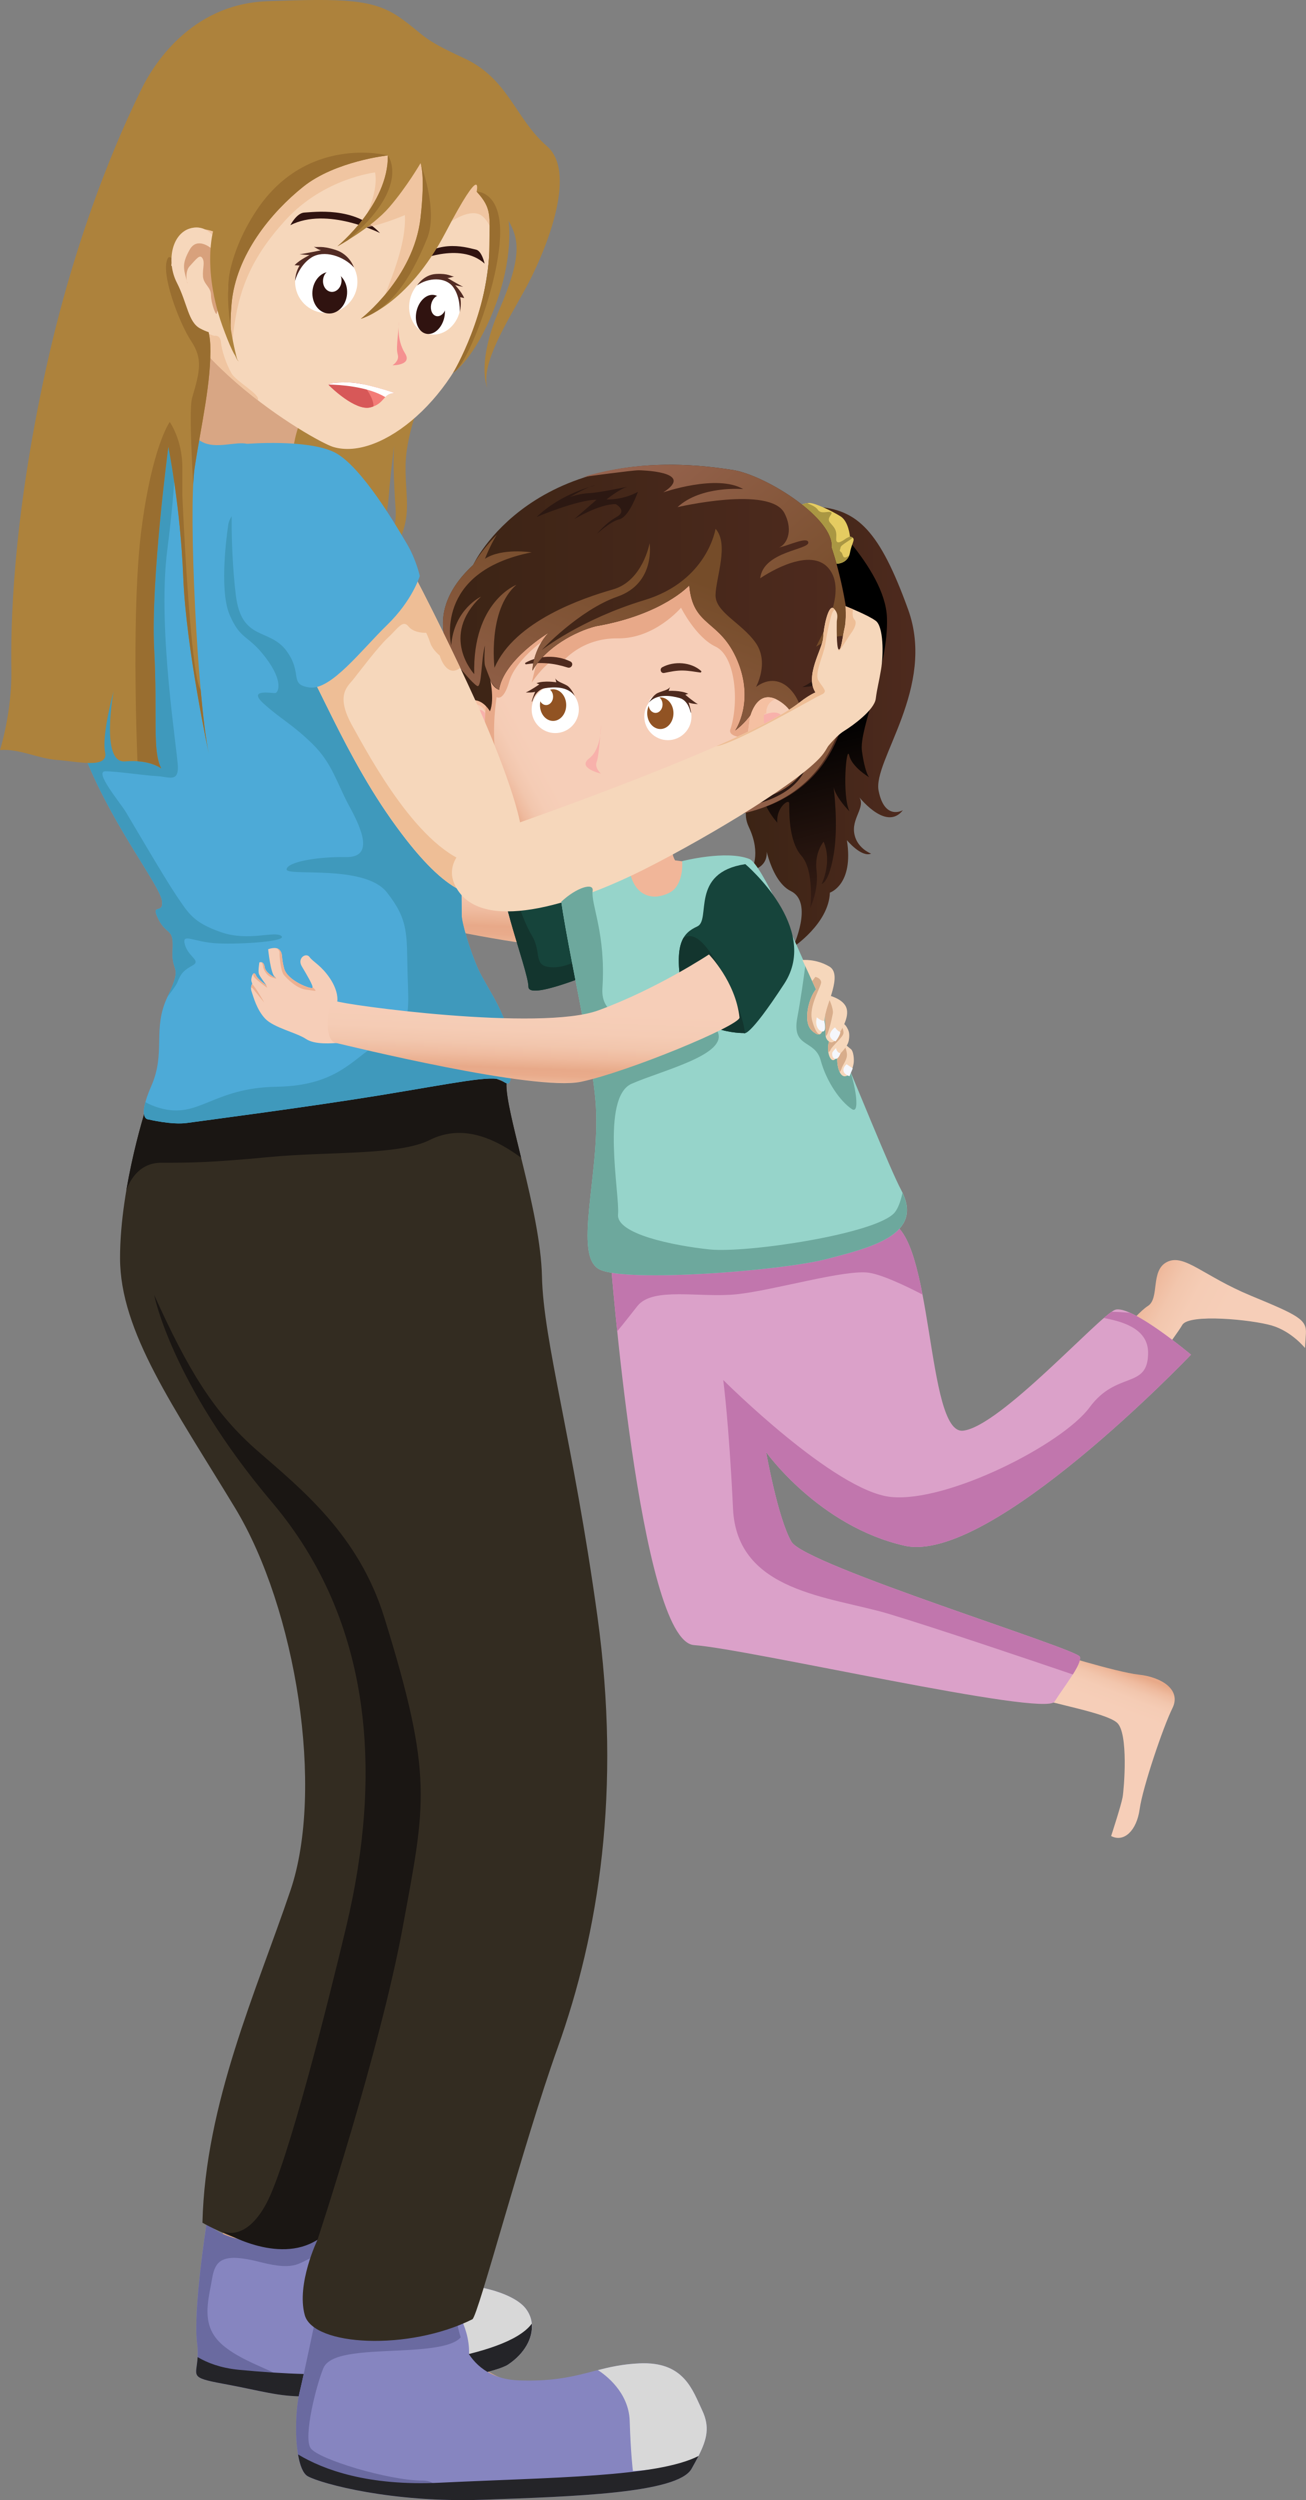 <svg width="410.82" height="786.35" viewBox="0 0 410.82 786.35" xmlns="http://www.w3.org/2000/svg" xmlns:xlink="http://www.w3.org/1999/xlink" overflow="visible"><rect x="0" y="0" width="410.82" height="786.35" fill="#808080" stroke="none"/><defs></defs><g><g><linearGradient x1="-191.167" y1="-386.575" x2="-212.151" y2="-387.7" gradientUnits="userSpaceOnUse" id="SVGID_1_" gradientTransform="matrix(0.311 -0.95 0.95 0.311 778.944 458.965)"><stop offset="0.009" stop-color="#F6CEB8"/><stop offset="0.011" stop-color="#F5CDB6"/><stop offset="0.047" stop-color="#EFBDA2"/><stop offset="0.087" stop-color="#EBB293"/><stop offset="0.132" stop-color="#E9AB8B"/><stop offset="0.193" stop-color="#E8A989"/><stop offset="0.213" stop-color="#E9AD8D"/><stop offset="0.313" stop-color="#EFBB9F"/><stop offset="0.426" stop-color="#F2C6AD"/><stop offset="0.561" stop-color="#F5CCB5"/><stop offset="0.776" stop-color="#F6CEB8"/></linearGradient><linearGradient x1="650.797" y1="119.909" x2="695.762" y2="140.893" gradientUnits="userSpaceOnUse" id="SVGID_2_" gradientTransform="matrix(0.998 0.062 -0.062 0.998 -297.111 246.171)"><stop offset="0.009" stop-color="#F6CEB8"/><stop offset="0.011" stop-color="#F5CDB6"/><stop offset="0.047" stop-color="#EFBDA2"/><stop offset="0.087" stop-color="#EBB293"/><stop offset="0.132" stop-color="#E9AB8B"/><stop offset="0.193" stop-color="#E8A989"/><stop offset="0.213" stop-color="#E9AD8D"/><stop offset="0.313" stop-color="#EFBB9F"/><stop offset="0.426" stop-color="#F2C6AD"/><stop offset="0.561" stop-color="#F5CCB5"/><stop offset="0.776" stop-color="#F6CEB8"/></linearGradient><linearGradient x1="110.163" y1="297.415" x2="111.662" y2="256.946" gradientUnits="userSpaceOnUse" id="SVGID_9_"><stop offset="0.009" stop-color="#F6CEB8"/><stop offset="0.011" stop-color="#F5CDB6"/><stop offset="0.047" stop-color="#EFBDA2"/><stop offset="0.087" stop-color="#EBB293"/><stop offset="0.132" stop-color="#E9AB8B"/><stop offset="0.193" stop-color="#E8A989"/><stop offset="0.213" stop-color="#E9AD8D"/><stop offset="0.313" stop-color="#EFBB9F"/><stop offset="0.426" stop-color="#F2C6AD"/><stop offset="0.561" stop-color="#F5CCB5"/><stop offset="0.776" stop-color="#F6CEB8"/></linearGradient><linearGradient x1="167.039" y1="342.29" x2="168.221" y2="310.365" gradientUnits="userSpaceOnUse" id="SVGID_10_"><stop offset="0.009" stop-color="#F6CEB8"/><stop offset="0.011" stop-color="#F5CDB6"/><stop offset="0.047" stop-color="#EFBDA2"/><stop offset="0.087" stop-color="#EBB293"/><stop offset="0.132" stop-color="#E9AB8B"/><stop offset="0.193" stop-color="#E8A989"/><stop offset="0.213" stop-color="#E9AD8D"/><stop offset="0.313" stop-color="#EFBB9F"/><stop offset="0.426" stop-color="#F2C6AD"/><stop offset="0.561" stop-color="#F5CCB5"/><stop offset="0.776" stop-color="#F6CEB8"/></linearGradient><path d="M330.14 519.37C330.14 519.37 351.03 525.93 358.26 526.72 365.49 527.51 371.67 531.51 368.8 537.27 365.93 543.03 359.43 562.2 358.5 568.99 357.57 575.78 353.56 579.59 349.52 577.48 349.52 577.48 352.67 567.87 353.13 565.26 353.59 562.65 355.04 544.99 351.35 541.81 347.66 538.63 330.86 535.89 325.44 533.72 320.02 531.55 325.06 521.14 330.14 519.37Z" fill="url(#SVGID_1_)"/><path d="M345.89 427.22C345.89 427.22 357.16 413.18 361.04 410.79 364.92 408.4 361.72 399.57 367.14 396.9 372.56 394.23 378.58 401.36 393.51 407.54 408.45 413.72 411.07 415.01 410.79 419.5 410.51 423.99 410.51 423.99 410.51 423.99 410.51 423.99 406.33 418.75 400.06 416.91 393.79 415.07 374.02 413.1 371.91 416.72 369.81 420.34 356.31 438.28 356.31 438.28L345.89 427.22Z" fill="url(#SVGID_2_)"/><path d="M191.95 394.81C191.95 394.81 201.15 516.2 218.31 517.42 235.47 518.64 328.66 540.1 331.73 535.2 334.8 530.3 340.31 523.55 339.7 521.1 339.09 518.65 253.26 492.29 248.97 484.93 244.68 477.57 241 456.73 241 456.73 241 456.73 257.55 480.03 284.53 486.16 311.5 492.29 374.65 426.08 374.65 426.08 374.65 426.08 355.65 410.14 350.74 411.98 345.84 413.82 314.57 448.76 302.92 449.99 291.27 451.22 293.72 387.46 279.62 384.39 265.52 381.33 195.63 386.23 191.95 394.81Z" fill="#DBA1C9"/><path d="M284.52 486.16C311.49 492.29 374.64 426.08 374.64 426.08 374.64 426.08 362.87 416.21 355.47 412.9 353.35 412.73 351.37 412.62 349.67 412.59 349.02 413.04 348.2 413.7 347.23 414.53 352.26 415.55 361.15 417.49 361.15 425.46 361.15 437.11 351.34 430.98 342.76 442.63 334.18 454.28 298.01 472.67 280.23 470.83 262.45 468.99 227.51 434.05 227.51 434.05 227.51 434.05 229.35 448.15 230.58 474.51 231.81 500.87 261.23 502.1 279.63 507.62 294.15 511.98 325.09 522.44 337.47 526.66 338.96 524.3 339.99 522.24 339.71 521.11 339.1 518.66 253.27 492.3 248.98 484.94 244.69 477.58 241.01 456.74 241.01 456.74 241.01 456.74 257.55 480.03 284.52 486.16Z" fill="#C176AD"/><path d="M231.8 407.07C243.45 405.84 266.13 399.1 273.49 400.33 277.76 401.04 284.92 404.44 290.18 407.17 287.92 395.42 284.96 385.56 279.62 384.39 265.52 381.32 195.63 386.23 191.95 394.81 191.95 394.81 192.7 404.64 194.15 418.72 196.34 416.14 198.66 413.09 200.53 410.75 205.44 404.62 220.15 408.3 231.8 407.07Z" fill="#C176AD"/><path d="M211.83 263.49C211.83 263.49 210.57 267.63 212.35 270.61 212.35 270.61 219.57 271.56 221.87 271.76 221.87 271.76 214.89 286.08 202.67 285.71 190.44 285.34 197.18 273.41 197.18 273.41 197.18 273.41 199.93 271.87 198.79 266.89 198.79 266.89 205.1 260.84 211.83 263.49Z" fill="#F1B699"/><path d="M192.67 261.68C192.67 261.68 194.37 259.32 193.51 259.14 192.83 259 192.83 258.96 192.83 258.96L192.67 261.68Z" fill="#F1B699"/><g><linearGradient x1="234.611" y1="228.664" x2="287.937" y2="228.664" gradientUnits="userSpaceOnUse" id="SVGID_3_"><stop offset="0" stop-color="#3C2415"/><stop offset="1" stop-color="#4E2A1E"/></linearGradient><linearGradient x1="260.937" y1="227.518" x2="279.542" y2="304.234" gradientUnits="userSpaceOnUse" id="SVGID_4_"><stop offset="0"/><stop offset="1" stop-color="#4E2A1E"/></linearGradient><linearGradient x1="150.255" y1="247.292" x2="174.232" y2="234.229" gradientUnits="userSpaceOnUse" id="SVGID_5_"><stop offset="0.009" stop-color="#F6CEB8"/><stop offset="0.011" stop-color="#F5CDB6"/><stop offset="0.047" stop-color="#EFBDA2"/><stop offset="0.087" stop-color="#EBB293"/><stop offset="0.132" stop-color="#E9AB8B"/><stop offset="0.193" stop-color="#E8A989"/><stop offset="0.213" stop-color="#E9AD8D"/><stop offset="0.313" stop-color="#EFBB9F"/><stop offset="0.426" stop-color="#F2C6AD"/><stop offset="0.561" stop-color="#F5CCB5"/><stop offset="0.776" stop-color="#F6CEB8"/></linearGradient><linearGradient x1="139.338" y1="201.51" x2="267.661" y2="201.51" gradientUnits="userSpaceOnUse" id="SVGID_6_"><stop offset="0" stop-color="#3C2415"/><stop offset="1" stop-color="#4E2A1E"/></linearGradient><linearGradient x1="213.333" y1="180.25" x2="188.355" y2="246.007" gradientUnits="userSpaceOnUse" id="SVGID_8_"><stop offset="0" stop-color="#754C29"/><stop offset="1" stop-color="#96634E"/></linearGradient><path d="M153.69 221.24C153.69 221.24 150.34 217.8 147.5 221.48 144.66 225.16 147.41 235.28 152.93 236.38L153.69 221.24Z" fill="#F6CEB8"/><path d="M152.6 224.22C152.6 224.22 150.64 222.08 150.23 224.31 149.82 226.55 151.09 231 152.89 231.78L152.6 224.22Z" fill="#F8B1AB"/><path d="M147.5 221.48C147.5 221.48 151.13 220.81 152.4 223.43 153.67 226.05 152.71 234.55 152.47 235.14 152.24 235.71 150.77 235.5 150.08 234.85 150.92 235.62 151.87 236.17 152.94 236.38L153.7 221.24C153.69 221.24 150.34 217.8 147.5 221.48Z" fill="#F5C0A2"/><path d="M284.02 254.82C284.02 254.82 278.29 258.22 276.38 248.73 274.47 239.25 294.57 216.27 285.64 191.63 276.71 166.99 269.79 160.24 256.76 159.36L241.84 244.87C241.84 244.87 231.47 251.49 235.56 260.14 239.65 268.79 236.31 273.77 236.31 273.77 236.31 273.77 242.18 272.9 241.05 266.79 239.92 260.68 241.44 276.67 248.76 280.26 256.08 283.84 249.41 297.96 249.41 297.96 249.41 297.96 260.73 290.49 261.05 280.76 261.05 280.76 268.63 278.31 266.4 264.25 266.4 264.25 270.93 269.76 274.02 268.49 274.02 268.49 269.21 266.71 268.66 261.69 268.11 256.67 273 253.25 269.63 249.93 269.63 249.94 278.56 261.88 284.02 254.82Z" fill="url(#SVGID_3_)"/><path d="M256.76 159.36C256.76 159.36 278.42 178.38 279 194.22 279.58 210.06 270.13 229.12 271.14 236.27 272.15 243.42 273.43 244.49 273.43 244.49 273.43 244.49 268 241.31 267.14 237.61 266.27 233.91 264.81 250.1 267.22 255.21 267.22 255.21 263.08 251.11 262.23 247.63 262.23 247.63 263.8 259.45 262.27 268.62 260.74 277.79 258.46 278.03 258.46 278.03 258.46 278.03 261.87 271.25 259.08 264.73 259.08 264.73 256.11 268.13 256.86 273.94 257.61 279.75 254.88 285.59 254.88 285.59 254.88 285.59 256.28 273.89 252.06 269.11 247.84 264.32 248.31 254.3 248.25 252.66 248.19 251.02 244.03 254.13 244.53 258.75 244.53 258.75 238.64 252.48 240.02 247.1 241.38 241.72 256.76 159.36 256.76 159.36Z" fill="url(#SVGID_4_)"/><path d="M263.12 177.33C263.12 177.33 266.74 177.37 267.37 173.86 267.99 170.35 269.61 169.32 267.37 168.74 267.37 168.74 266.96 164.04 264.44 162.43 261.92 160.82 256.44 158.19 254.6 158.19 252.76 158.19 251.08 159.26 251.08 159.26L263.12 177.33Z" fill="#E5CC61"/><path d="M263.05 169.31C263.28 166.56 262.42 165.93 261.1 164.38 259.78 162.83 262.3 161.57 261.38 161.11 260.46 160.65 258.29 161.86 257.25 160.32 256.36 159 253.82 158.37 254.01 158.22 252.41 158.4 251.06 159.25 251.06 159.25L263.1 177.32C263.1 177.32 266.04 177.34 267.08 174.77 264.82 176.32 265.33 174.24 264.59 173.67 263.84 173.1 264.3 173.04 264.42 172.18 264.53 171.32 267.86 169.77 268.17 169.08L268.17 169.08C267.99 168.95 267.73 168.84 267.35 168.74 267.35 168.74 266.54 169.14 266.2 169.31 265.86 169.49 262.82 172.07 263.05 169.31Z" fill="#AA9743"/><path d="M238.85 225.64C234.26 267.03 208.65 269.24 188.82 268.72 160.42 267.98 151.33 253.63 152.58 225.64 153.81 198.11 168.02 175.74 193.22 175.74 218.42 175.74 241.88 198.25 238.85 225.64Z" fill="url(#SVGID_5_)"/><path d="M220.54 211.03C217.39 208.19 212.01 207.86 208.33 209.86 207.39 210.37 207.85 211.88 208.94 211.66 210.96 211.26 212.79 210.85 214.88 210.9 216.72 210.94 218.47 211.28 220.29 211.53 220.54 211.56 220.74 211.21 220.54 211.03Z" fill="#4E2A1E"/><circle cx="210.09" cy="225.38" r="7.42" fill="#FFFFFF"/><circle cx="174.66" cy="223.15" r="7.42" fill="#FFFFFF"/><ellipse cx="207.72" cy="224.32" rx="4.13" ry="4.98" fill="#915323"/><ellipse cx="206.22" cy="221.57" rx="2.2" ry="2.65" fill="#FFFFFF"/><ellipse cx="173.98" cy="221.77" rx="4.13" ry="4.98" fill="#915323"/><ellipse cx="171.78" cy="219.11" rx="2.2" ry="2.65" fill="#FFFFFF"/><path d="M204.12 220.96C204.12 220.96 205.44 218.61 206.9 217.96 208.35 217.3 210.16 217.08 210.77 216.07L210.33 217.3C210.33 217.3 214.12 217.04 216.49 218.22L215.57 218.51C215.57 218.51 218.12 220.7 219.53 221.46 219.53 221.46 217.46 221.39 216.62 220.95 216.62 220.95 217.19 222.81 217.33 223.79 217.47 224.77 217.15 223.79 217.15 223.79 217.15 223.79 216.49 220.29 213.76 219.54 211.04 218.79 206.72 218.1 204.12 220.96Z" fill="#4E2A1E"/><path d="M189.03 228C189.03 228 189.29 235.51 185.33 238.53 181.37 241.55 189.03 243.32 189.03 243.32 189.03 243.32 186.91 241.52 187.71 239.56 188.5 237.59 189.03 228 189.03 228Z" fill="#F8B1AB"/><path d="M207.01 250.75C207.01 250.75 185.5 254.32 177.58 253.63 177.58 253.63 186.18 259.31 193.07 259.14 199.96 258.97 206.67 253.73 207.01 250.75Z" fill="#F8B1AB"/><path d="M238.67 226.51C238.85 225.64 243.15 221.38 245.39 225.37 247.63 229.36 242.64 235.76 237.99 235.92 233.34 236.08 239.13 232.31 239.59 229.8 240.05 227.29 238.34 227.99 238.34 227.99L238.67 226.51Z" fill="#F8B1AB"/><path d="M193.22 175.74C168.02 175.74 153.81 198.11 152.58 225.64 151.92 240.56 154.38 250.65 161.36 257.19 161.3 257.08 152.79 242.26 156.22 219.24 156.22 219.24 158.28 220.92 160.18 214.38 162.07 207.84 170.4 201.86 170.4 201.86L167.25 214.72C167.25 214.72 170.6 209.56 174.17 207.49L176.84 208.3C176.84 208.3 182.75 200.61 194.35 200.78 205.95 200.95 214.23 191.14 214.23 191.14 214.23 191.14 218.85 200.44 225.09 203.38 231.33 206.32 232.53 220.65 229.82 229.21 229.82 229.21 228.66 231.13 232.45 231.78 236.24 232.43 229.75 252.04 230.56 253.08 230.59 253.11 230.63 253.13 230.7 253.12 234.8 246.89 237.78 238.07 238.86 225.63 241.23 198.18 218.42 175.74 193.22 175.74Z" fill="#E8A989"/><path d="M216.82 184.11C216.82 184.11 208.56 193.29 187.45 196.96 181.03 198.57 171.62 203.61 167.49 210.96 167.49 210.96 167.49 204.54 172.54 199.03 172.54 199.03 158.36 207.58 156.99 216.98 156.99 216.98 154.42 216.21 153.96 212.57 153.96 212.57 155.75 219.85 154.12 223.73 154.12 223.73 152.26 220.34 149.13 220.22 149.13 220.22 145.16 213.95 145.09 210.51 145.09 210.51 129.95 195.14 148.84 177.7 148.84 177.7 167.3 137.42 231.08 147.92 241.63 149.94 262.49 163.24 261.57 172.19 261.57 172.19 288.9 249.15 227.86 256.86 227.86 256.86 234.27 249.74 235.33 239.32L239.18 219.8C239.18 219.8 236.57 225.83 231.29 229.75 231.29 229.75 237.48 220.82 231.98 207.75 226.46 194.67 217.97 197.42 216.82 184.11Z" fill="url(#SVGID_6_)"/><g><linearGradient x1="257.332" y1="201.872" x2="206.274" y2="139.352" gradientUnits="userSpaceOnUse" id="SVGID_7_"><stop offset="0" stop-color="#754C29"/><stop offset="1" stop-color="#96634E"/></linearGradient><path d="M261.56 172.18C262.48 163.23 241.63 149.92 231.07 147.91 211.38 144.67 195.71 146.27 183.45 150.03 183.98 149.96 198.78 147.91 200.94 147.91 200.94 147.91 219.14 148.15 208.65 154.86 208.65 154.86 225.52 149.01 233.78 153.83 233.78 153.83 220.53 152.63 213.13 159.51 213.13 159.51 242.3 152.66 246.77 161.42 249.83 167.41 247.1 171.49 245.06 172.19 248.03 171.62 253.82 168.74 254.26 170.53 254.85 172.94 240.09 173.28 239.13 181.89 239.13 181.89 254.17 171.39 260.54 178.62 266.91 185.85 258.27 199.96 256.74 203.4 256.74 203.4 266.26 196.85 267.23 202.02 266.33 185.75 261.56 172.18 261.56 172.18Z" fill="url(#SVGID_7_)"/></g><path d="M261.3 206.74C261.34 206.36 260.1 212.42 252.35 216.12 252.35 216.12 258.54 215.95 260.35 213.71 260.35 213.71 258.63 216.72 257.77 217.5 256.91 218.27 261.99 215.78 263.28 214.32 264.57 212.86 263.28 222.67 255.88 227.91 255.88 227.91 260.82 226.37 263.72 220.51 266.62 214.65 266.81 206.74 266.81 206.74 266.81 206.74 264.83 212.85 262.59 213.28L262.68 209.67C262.68 209.67 259.84 211.99 259.58 211.99 259.33 211.99 260.87 210.61 261.3 206.74Z" fill="#2C1812"/><path d="M187.14 152.71C187.14 152.71 176.64 155.03 168.82 162.6 168.82 162.6 181.64 157.18 187.66 157.18L180.61 163.29C180.61 163.29 188.52 158.47 193.69 158.56 193.69 158.56 197.48 160.62 193.95 162.6 190.42 164.58 187.76 167.93 187.76 167.93 187.76 167.93 192.06 163.97 194.73 163.37 197.4 162.77 199.72 157.26 200.67 154.68 200.67 154.68 196.63 157.18 190.78 157.09 190.78 157.09 195 153.65 197.58 153.05 197.58 153.05 188.12 155.03 185.28 155.11 182.44 155.2 179.34 156.31 179.34 156.31 179.34 156.31 185.42 152.71 187.14 152.71Z" fill="#2C1812"/><path d="M179.4 208.04C175.11 205.94 169.46 206.11 165.3 208.45 165.07 208.58 165.22 208.98 165.48 208.94 170.09 208.2 174.1 208.52 178.54 209.95 179.79 210.36 180.64 208.65 179.4 208.04Z" fill="#4E2A1E"/><path d="M227.85 256.86C257.92 253.06 266.04 231.69 267.21 212.01 265.87 218.22 264 225.22 261.9 228.01 257.77 233.51 252.44 235.3 252.61 227.52 252.78 219.74 246.07 209.99 237.81 216.07 237.81 216.07 242.11 208.34 237.64 202.08 233.17 195.82 224.91 192.55 225.08 187.05 225.25 181.54 229.38 171.06 225.08 166.32 225.08 166.32 222.58 182.74 202.66 188.77 182.74 194.79 170.39 204.47 170.39 204.47 170.39 204.47 182.14 191.87 194.23 187.65 206.32 183.43 204.34 170.87 204.34 170.87 204.34 170.87 202.21 182.71 192.82 185.39 183.43 188.07 161.92 195.31 155.55 210.02 155.55 210.02 153.31 191.86 162.43 183.94 162.43 183.94 148.59 189.24 149.18 212.03 149.18 212.03 138.14 200.13 151.32 187.65 151.32 187.65 142.81 191.65 141.95 202.94 141.95 202.94 136.22 179.86 167.22 173.73 167.22 173.73 157.89 172.26 152.56 175.75 152.56 175.75 154.01 171.83 156.29 168.15 151.08 173.49 148.81 177.7 148.81 177.7 129.92 195.14 145.06 210.51 145.06 210.51 145.06 210.51 148.55 214.84 150.07 215.74 151.59 216.65 151.3 207.31 152.56 202.95 152.56 202.95 152.18 207.86 152.56 209.33 152.68 209.79 153.61 212.2 154.09 213.39 154.99 216.07 156.97 216.99 156.97 216.99 158.35 207.58 172.52 199.04 172.52 199.04 167.47 204.55 167.47 210.97 167.47 210.97 171.6 203.63 181.01 198.58 187.43 196.97 208.54 193.3 216.8 184.12 216.8 184.12 217.95 197.43 226.44 194.67 231.94 207.75 237.45 220.83 231.25 229.75 231.25 229.75 236.53 225.83 239.14 219.8 239.14 219.8L235.29 239.32C234.59 246.17 231.58 251.6 229.6 254.51 228.6 256.02 227.85 256.86 227.85 256.86Z" fill="url(#SVGID_8_)"/><path d="M235.87 225.87C235.87 225.87 238.16 214.83 246.42 221.38 254.68 227.93 247.57 239.45 241.14 240.09 234.72 240.73 234.26 238.03 234.26 238.03L235.87 225.87Z" fill="#F6CEB8"/><path d="M239.18 225.26C239.71 225.08 243.6 223.13 245.51 224.73 247.42 226.33 248.45 233.1 241.34 234.94 234.23 236.78 239.13 232.53 239.18 230.79 239.23 229.05 238.48 225.51 239.18 225.26Z" fill="#F8B1AB"/><path d="M233.84 246.07C233.84 246.07 242.84 247.61 247.08 242.36 247.08 242.36 244.3 246.89 237.1 247.58 237.1 247.58 240.34 248.18 242.58 247.58 242.58 247.58 237.37 249.64 233.84 249.7 233.84 249.7 237.27 252.71 244.5 249.33 251.73 245.95 253.85 240.19 253.85 240.19 253.85 240.19 252.53 250.02 235.12 253.51 235.12 253.51 231.88 254.28 229.81 254.17 229.81 254.18 232.55 250.3 233.84 246.07Z" fill="#2C1812"/><path d="M179.22 253.71C183.35 256.49 195.52 254.93 200.43 254.19 203.85 253.67 205.16 252.04 205.66 250.97 201.16 251.68 186.67 253.86 179.22 253.71Z" fill="#FFFFFF"/><path d="M244.01 219.88C237.7 217.04 235.86 225.87 235.86 225.87L234.25 238.03C234.25 238.03 234.46 239.2 236.44 239.82 235.89 238.17 237.6 235.63 237.86 235.39 238.12 235.15 238.55 234.94 239.79 233.25 241.04 231.57 240.44 229.17 240.27 226.44 240.1 223.71 241.06 224.55 241.06 224.55 240.83 220.7 244 219.88 244.01 219.88Z" fill="#F5C0A2"/></g><path d="M158.23 277.27C158.23 277.27 132.88 275.29 122.01 274.91 111.14 274.54 63.18 270.84 63.18 270.84 63.18 270.84 63.18 245.3 63.18 241.56 63.18 237.82 58.68 240.06 57.93 243.81 57.18 247.56 57.93 260.3 57.93 260.3 57.93 260.3 52.31 249.06 50.06 252.43 47.81 255.8 53.06 259.68 53.06 265.8 53.06 271.92 52.31 279.41 57.93 279.79 63.55 280.16 101.4 283.16 119.38 287.66 137.37 292.16 168.84 298.15 171.84 297.03 174.84 295.9 166.72 279.63 158.23 277.27Z" fill="url(#SVGID_9_)"/><path d="M197.7 270.99C197.7 270.99 164.91 271.74 159.29 272.67 153.67 273.6 166.22 304.98 166.22 310.37 166.22 315.76 197.7 301.36 197.7 301.36L197.7 270.99Z" fill="#16443B"/><path d="M166.23 310.37C166.23 314.52 184.91 306.93 193.48 303.22 190.13 298.36 190.62 293.59 190.62 293.59L189.02 297.16C189.02 297.16 181.11 304.24 174.15 304.24 167.19 304.24 170.72 299.74 167.23 294.12 163.75 288.5 159.29 272.67 159.29 272.67 153.67 273.59 166.23 304.98 166.23 310.37Z" fill="#13352E"/><path d="M232.41 391.13C232.41 391.13 246.82 385.52 256.93 366.2L225.79 269.7 214.56 270.84C214.56 270.84 217.25 281.88 204.44 282.16 195.8 282.34 198.81 271 198.81 271L188.38 270.85 191.64 304.01C191.64 304.01 194.83 331.54 195.21 352.31 195.62 374.79 192.43 390.15 195.62 392.77 198.81 395.39 232.41 391.13 232.41 391.13Z" fill="#96D4CA"/><g><path d="M138.31 113.45C136.52 115.68 127.81 132.89 127.58 146.3 127.36 159.71 131.6 164.85 117.75 182.05 117.75 182.05 125.12 169.76 124.45 160.15 123.78 150.54 123.56 142.27 124.23 138.03 124.9 133.79 123.11 145.4 122.22 156.8 121.33 168.2 114.85 176.91 109.93 180.93 105.01 184.95 98.98 205.29 98.98 205.29 98.98 205.29 98.53 187.64 102.56 177.81 106.59 167.98 103.45 158.59 102.78 157.03 102.11 155.47 104.57 164.4 98.76 172 92.95 179.6 87.36 185.18 87.36 200.38 87.36 200.38 78.65 192.56 78.65 170.89 78.65 149.22 78.87 132.9 84.46 125.75 90.05 118.59 138.31 113.45 138.31 113.45Z" fill="#AD823C"/><path d="M54.3 94.46C54.3 94.46 53.96 115.58 48.27 130.99 42.58 146.4 32.85 150.43 27.15 154.45 21.45 158.47 15.75 173.22 15.42 189.31 15.08 205.4 35.19 255.67 51.62 278.8 68.05 301.93 64.13 305.39 63.24 317.01 62.35 328.63 49.83 350.08 49.83 392.09 49.83 434.1 72.17 450.18 83.79 468.06 95.41 485.94 109.71 561.91 94.52 609.28 79.33 656.65 74.86 675.42 71.28 695.08 67.7 714.74 66.81 744.24 66.81 744.24 66.81 744.24 78.43 750.5 98.99 748.71 98.99 748.71 94.52 761.22 98.1 772.84 101.68 784.46 149.04 782.67 178.54 779.99 208.03 777.31 216.97 766.58 216.97 766.58 216.97 766.58 223.23 745.13 195.52 750.49 167.81 755.85 142.79 746.91 143.68 729.04 144.57 711.16 166.92 656.64 175.86 628.94 184.8 601.24 191.95 535.09 180.33 495.77 168.71 456.45 158.88 322.38 146.37 300.04 133.86 277.7 146.37 215.13 137.43 199.94 128.49 184.75 117.77 169.11 114.86 162.4 111.96 155.7 107.71 146.98 103.46 144.3 99.21 141.62 92.06 142.29 92.06 142.29 92.06 142.29 92.95 134.47 95.41 131.12 97.87 127.75 54.07 102.28 54.3 94.46Z" fill="#D8A684"/><g><g><g><path d="M65.02 699.09C65.02 699.09 60.66 726.57 62 736.96 63.34 747.35 57.31 747.35 70.04 749.7 82.77 752.05 87.13 753.72 95.85 753.72 104.57 753.72 152.83 748.36 159.87 743.67 166.91 738.98 169.59 731.27 165.23 725.91 160.87 720.55 145.46 716.86 135.74 719.54 126.02 722.22 106.58 716.52 104.91 711.16 103.24 705.8 100.89 702.45 100.89 702.45 100.89 702.45 75.75 710.15 65.02 699.09Z" fill="#8685C0"/></g><path d="M138.02 719.05C143.39 725.02 148.26 732.97 147.47 741.66 147.24 744.21 147.53 746 148.2 747.2 153.81 746.04 158.12 744.83 159.87 743.67 166.91 738.98 169.59 731.27 165.23 725.91 161.2 720.95 147.71 717.43 138.02 719.05Z" fill="#D8D8D8"/></g><path d="M81.95 711.5C93.68 714.52 94.02 711.33 99.55 709.49 101.63 708.8 102.41 707.15 102.56 705.38 101.62 703.53 100.89 702.46 100.89 702.46 100.89 702.46 75.75 710.17 65.03 699.11 65.03 699.11 60.67 726.59 62.01 736.98 63.35 747.37 57.32 747.37 70.05 749.72 75.7 750.76 79.7 751.67 83.17 752.36 91.33 752.72 91.88 749.3 87.65 747.04 82.62 744.36 72.23 741.01 67.88 735.31 63.52 729.61 65.7 722.74 66.71 716.71 67.7 710.66 70.22 708.48 81.95 711.5Z" fill="#6A6AA0"/><path d="M111.94 746.02C104.9 747.36 88.81 746.69 75.07 745.35 69.34 744.79 65.14 743.12 62.17 741.37 61.84 747.42 59.43 747.76 70.04 749.71 82.78 752.06 87.13 753.73 95.85 753.73 104.56 753.73 152.83 748.37 159.87 743.68 164.94 740.3 167.73 735.36 167.28 730.86 158.82 742.22 118.68 744.73 111.94 746.02Z" fill="#242428"/></g><g><path d="M99.54 727.92C99.54 727.92 95.85 745.68 94.18 752.72 92.5 759.76 92.5 776.52 96.86 778.86 101.22 781.21 123.34 787.24 151.83 786.23 180.32 785.22 213.16 784.22 217.52 776.51 221.88 768.8 223.89 764.44 220.87 758.08 217.85 751.71 215.17 742.66 201.1 743.33 187.03 744 182 749.36 163.23 748.69 144.46 748.02 143.68 729.03 143.68 729.03 143.68 729.03 108.93 735.29 99.54 727.92Z" fill="#8685C0"/><g><path d="M220.87 758.08C217.85 751.71 215.17 742.66 201.1 743.33 195.91 743.58 191.95 744.46 188.08 745.45 190.42 746.95 197.8 752.4 198.08 761.43 198.42 772.16 199.09 777.18 199.09 777.18 199.09 777.18 215.88 776.48 219.72 772.47L219.72 772.47C222.46 767.09 223.32 763.25 220.87 758.08Z" fill="#D8D8D8"/></g><path d="M128.03 739.15C137.67 738.61 142.8 737.51 144.93 735.16 143.78 731.75 143.67 729.04 143.67 729.04 143.67 729.04 108.92 735.3 99.54 727.92 99.54 727.92 95.85 745.68 94.18 752.72 92.5 759.76 92.5 776.52 96.86 778.86 100.36 780.75 115.34 785 135.87 786.09 138.2 783.17 137.49 780.2 132.89 780.2 122.33 780.2 100.04 773.5 97.7 769.98 95.35 766.46 99.54 750.04 101.72 744.84 103.9 739.65 116.13 739.82 128.03 739.15Z" fill="#6A6AA0"/><path d="M138.42 780.87C115.85 781.97 101.83 776.84 93.76 771.98 94.33 775.37 95.32 778.03 96.86 778.86 101.22 781.21 123.34 787.24 151.83 786.23 180.32 785.22 213.16 784.22 217.52 776.51 218.34 775.06 219.08 773.72 219.72 772.47 206.68 779.14 173.66 779.16 138.42 780.87Z" fill="#242428"/></g><path d="M46.7 346.06C46.7 346.06 37.76 372.43 37.76 395.66 37.76 418.9 54.74 442.58 73.96 474.31 93.18 506.04 102.11 562.79 91.39 594.52 80.66 626.25 64.58 661.55 63.68 699.09 63.68 699.09 85.58 712.05 99.88 704.45 99.88 704.45 93.18 718.3 95.86 728.13 98.54 737.96 128.61 739.46 148.59 729.47 150.38 728.58 164.49 674.6 175.4 644.12 188.36 607.92 195.51 563.23 187.91 508.27 180.31 453.31 170.93 422.02 170.48 401.46 170.03 380.9 158.86 349.62 159.31 340.68 159.31 340.69 121.33 321.03 46.7 346.06Z" fill="#332C21"/><path d="M159.31 340.69C159.31 340.69 155.82 338.89 148.92 337.08 131.41 336.95 107.29 340.93 96.3 342.92 84.35 345.09 60.67 345.21 45.69 349.22 44.25 353.96 41.57 363.53 39.72 374.49 40.38 372.44 43.13 365.71 50.71 365.71 59.65 365.71 65.9 365.71 84.67 363.92 103.44 362.13 125.34 363.47 135.17 358.56 144.36 353.96 153.95 356.79 163.92 364.12 161.38 353.72 159.11 344.82 159.31 340.69Z" fill="#1A1613"/><path d="M48.49 407.28C48.49 407.28 53.85 434.99 85.58 472.52 117.31 510.05 120.33 557.99 108.93 605.91 103.26 629.74 90.5 680.54 83.79 693.05 77.09 705.56 69.94 701.76 69.94 701.76 69.94 701.76 87.37 712.49 99.88 704.44 99.88 704.44 119.54 645 126.69 606.13 133.84 567.25 136.44 558.83 120.88 508.71 112.84 482.79 94.96 468.49 81.11 456.42 67.26 444.35 59.21 430.96 48.49 407.28Z" fill="#1A1613"/><path d="M150.99 97.65C144.45 124.3 119.99 145.24 104.74 140.55 98.83 138.73 48.6 109.99 48.6 77.04 48.6 44.09 71.01 10.24 104.07 15.54 156.35 23.91 158.84 65.64 150.99 97.65Z" fill="#F6D7BB"/><path d="M124.18 123.62C124.18 123.62 114.8 120.27 109.27 120.27 103.74 120.27 103.07 120.77 103.57 121.28 104.07 121.78 111.78 129.32 116.47 128.15 121.16 126.97 120.32 123.79 124.18 123.62Z" fill="#F37C77"/><path d="M43.35 136.47C43.35 136.47 32.4 147.42 22.35 156.58 12.3 165.74 12.3 171.33 11.62 188.31 10.94 205.29 19.44 220.71 27.93 240.82 36.42 260.93 50.27 278.58 50.94 283.27 51.61 287.96 47.14 283.72 49.82 289.08 52.5 294.44 54.74 291.54 54.29 298.91 53.84 306.28 57.64 303.16 52.73 313.43 47.82 323.7 52.28 330.86 47.59 341.58 42.9 352.3 46.7 352.08 46.7 352.08 46.7 352.08 54.07 353.87 58.77 353.2 63.46 352.53 96.31 348.28 119.55 344.49 142.79 340.69 155.08 338.01 157.76 339.8 160.44 341.59 161.11 342.03 160.89 331.09 160.67 320.14 153.07 310.76 150.39 304.72 147.71 298.69 145.25 290.2 145.25 287.96 145.25 285.72 145.03 272.32 145.03 258.02 145.03 243.72 143.24 219.81 143.24 213.56 143.24 207.31 131.62 198.81 118.88 182.73 106.14 166.65 81.34 140.5 77.77 139.61 74.19 138.72 67.94 141.4 63.47 138.94 58.99 136.47 52.06 133.79 43.35 136.47Z" fill="#4DAAD7"/><path d="M125.53 101.25C125.53 101.25 124.57 106.6 127.41 111.13 129.79 114.93 123.47 114.9 123.47 114.9 123.47 114.9 125.6 113.58 125.16 111.72 124.76 110.03 124.71 109.91 125.53 101.25Z" fill="#F59190"/><path d="M119.54 73.31C119.54 73.31 102.8 64.92 91.33 70.83 91.33 70.83 93.35 66.91 95.81 66.85 98.27 66.79 111.59 64.7 119.54 73.31Z" fill="#301310"/><g><circle cx="102.63" cy="88.64" r="9.8" fill="#FFFFFF"/><ellipse cx="103.69" cy="92.04" rx="6.57" ry="5.46" fill="#301310" transform="matrix(0.079 -0.997 0.997 0.079 3.771 188.156)"/><ellipse cx="104.48" cy="88.29" rx="3.5" ry="2.91" fill="#FFFFFF" transform="matrix(0.079 -0.997 0.997 0.079 8.24 185.503)"/><path d="M111.33 84.14C111.33 84.14 110.08 80.07 105.59 78.61 101.1 77.15 99.87 77.93 98.73 77.6 98.73 77.6 100.39 78.72 100.98 78.68 101.57 78.64 95.41 79.86 94.23 79.96 94.23 79.96 96.89 80.27 97.3 80.2 97.71 80.13 94.39 81.57 92.67 83.41L94.25 83.53C94.25 83.53 92.93 85.34 92.81 88.37 92.81 88.37 93.98 83.57 97.92 81.02 101.86 78.47 108.17 80.58 111.33 84.14Z" fill="#522B23"/></g><g><ellipse cx="136.83" cy="96.03" rx="9.29" ry="8.05" fill="#FFFFFF" transform="matrix(0.213 -0.977 0.977 0.213 13.838 209.238)"/><ellipse cx="135.42" cy="98.91" rx="6.23" ry="4.48" fill="#301310" transform="matrix(0.213 -0.977 0.977 0.213 9.907 210.129)"/><ellipse cx="138" cy="96.2" rx="3.32" ry="2.39" fill="#FFFFFF" transform="matrix(0.213 -0.977 0.977 0.213 14.591 210.516)"/><path d="M131.2 89.78C131.2 89.78 133.26 86.39 137.17 86.17 141.08 85.95 141.83 86.96 142.81 86.95 142.81 86.95 141.21 87.56 140.76 87.38 140.31 87.2 144.82 89.83 145.71 90.22 145.71 90.22 143.55 89.84 143.24 89.68 142.93 89.52 145.16 91.64 146.02 93.75L144.75 93.47C144.75 93.47 145.31 95.45 144.6 98.23 144.6 98.23 144.95 93.57 142.54 90.28 140.11 86.98 134.62 87.32 131.2 89.78Z" fill="#522B23"/></g><path d="M130.69 82.23C130.69 82.23 144.7 75.82 152.45 82.93 152.45 82.93 151.55 78.84 149.69 78.5 147.83 78.17 138.08 74.62 130.69 82.23Z" fill="#301310"/><path d="M103.57 121.27C104.07 121.77 111.78 129.31 116.47 128.14 116.82 128.05 117.14 127.95 117.43 127.84 117.44 127.77 117.48 127.71 117.48 127.64 117.48 125.15 115 121.91 114.12 120.83 112.4 120.5 110.7 120.27 109.27 120.27 103.73 120.27 103.06 120.77 103.57 121.27Z" fill="#D75858"/><path d="M109.26 120.27C104.96 120.27 103.61 120.57 103.45 120.95 106.82 121.01 115.56 121.53 121.2 124.9 121.88 124.21 122.67 123.69 124.18 123.62 124.18 123.62 114.79 120.27 109.26 120.27Z" fill="#FFFFFF"/><g><path d="M50.94 283.27C51.61 287.96 47.14 283.72 49.82 289.08 52.5 294.44 54.74 291.54 54.29 298.91 53.84 306.28 57.64 303.16 52.73 313.43 52.72 313.45 52.71 313.48 52.7 313.5 54.3 311.4 55.5 309.74 55.8 308.96 56.97 305.94 57.98 305.11 60.66 303.6 63.34 302.09 59.15 300.92 58.15 297.06 57.14 293.21 60.83 296.39 68.54 296.72 76.25 297.06 90.66 296.05 88.48 294.37 86.3 292.69 78.26 296.21 69.54 293.2 60.83 290.18 59.32 287.33 55.46 281.64 51.61 275.94 41.38 258.35 39.54 255.33 37.7 252.31 29.49 242.59 33.17 242.59 36.86 242.59 45.57 243.93 49.26 244.1 52.95 244.27 55.96 246.11 55.96 241.42 55.96 236.73 49.42 198.02 52.61 173.05 55.79 148.08 55.12 141.38 54.29 139.7 53.95 139.01 53.29 137.22 52.46 135.42 49.7 135.2 46.65 135.44 43.34 136.46 43.34 136.46 32.39 147.41 22.34 156.57 12.29 165.73 12.29 171.32 11.61 188.3 10.94 205.28 19.43 220.7 27.92 240.81 36.42 260.93 50.27 278.58 50.94 283.27Z" fill="#3F99BC"/><path d="M119.54 344.49C142.78 340.69 155.07 338.01 157.75 339.8 160.43 341.59 161.1 342.03 160.88 331.09 160.66 320.14 153.06 310.76 150.38 304.72 147.7 298.69 145.24 290.2 145.24 287.96 145.24 285.73 145.02 272.32 145.02 258.02 145.02 243.72 143.23 219.81 143.23 213.56 143.23 207.3 131.61 198.81 118.87 182.73 114.47 177.18 108.64 170.42 102.73 163.92 88.79 159.5 77.07 156.27 76.58 157.31 75.41 159.82 71.89 162.17 71.72 165.69 71.72 165.69 68.7 185.13 72.22 193.34 75.74 201.55 77.92 199.37 83.62 206.91 89.32 214.45 87.47 217.8 86.64 217.97 85.8 218.14 77.59 216.46 82.95 221.32 88.31 226.18 91.83 227.69 98.2 233.89 104.57 240.09 105.91 246.29 109.93 253.66 113.95 261.03 117.64 269.75 108.76 269.58 99.88 269.41 90.33 271.09 90.16 273.43 89.99 275.78 114.63 271.75 121.67 280.64 128.71 289.52 127.87 294.05 128.21 306.28 128.55 318.51 129.55 322.87 120.5 327.4 111.45 331.92 107.26 341.48 86.98 341.81 66.7 342.15 62.68 352.03 50.28 348.51 48.46 347.99 46.99 347.36 45.74 346.67 44.24 352.22 46.7 352.09 46.7 352.09 46.7 352.09 54.07 353.88 58.77 353.21 63.46 352.54 96.3 348.29 119.54 344.49Z" fill="#3F99BC"/></g><path d="M81.56 142.5C81.56 142.5 99.05 142.11 105.69 144.51 116.19 148.31 144.35 208.86 149.93 221.15 155.52 233.44 164.45 255.78 164.23 264.05 164.01 272.32 160.21 279.47 154.62 281.03 149.03 282.59 140.32 282.15 123.11 257.79 105.9 233.43 96.52 205.06 89.59 199.25 82.67 193.45 85.8 148.53 81.56 142.5Z" fill="#F6D7BB"/><path d="M149.04 271.87C132.06 267.85 116.19 237.91 110.83 228.3 105.47 218.69 109.27 216.01 111.05 213.78 112.84 211.55 118.87 203.5 122 200.6 125.13 197.7 126.69 194.79 128.48 197.02 130.27 199.25 134.07 199.03 134.07 199.03 134.07 199.03 134.74 200.37 135.41 202.38 136.08 204.39 138.31 206.18 138.31 206.18 138.31 206.18 139.43 210.2 141.89 210.87 142.96 211.16 143.97 210.69 144.78 210.07 140.61 201.26 134.78 189.28 128.75 177.94 124.21 181.92 113.74 193.89 113.74 193.89 113.74 193.89 102.25 206.69 97.81 212.1 103.88 224.03 111.81 241.78 123.12 257.79 140.33 282.15 149.04 282.59 154.63 281.03 158.85 279.85 162.05 275.47 163.46 269.84 160.45 272.15 155.91 273.5 149.04 271.87Z" fill="#EEBE96"/><path d="M154.31 71.61C154.23 51.72 147.19 32.32 125.39 21.9 112.14 22.4 97.88 23.86 89.59 23.86 81.42 23.86 69.96 29.42 60.2 37.05 52.79 48.39 48.6 62.79 48.6 77.03 48.6 96.25 65.69 114.03 81.11 125.88 82.09 124.17 74.27 119.97 72.85 117.47 71.06 114.34 69.72 110.1 69.5 107.64 69.28 105.18 67.49 105.63 67.49 105.63 67.49 105.63 65.7 105.41 61.68 102.5 57.66 99.6 50.95 77.47 52.97 75.24 54.98 73.01 58.33 72.56 58.33 72.56 58.33 72.56 62.13 72.11 62.35 76.14 62.57 80.16 69.5 87.76 69.72 90.27 69.94 92.78 73.07 107.87 73.07 107.87 74.41 93.35 77.76 82.4 89.83 69.21 101.9 56.03 117.98 54.24 117.98 54.24 119.32 61.39 113.29 71.67 113.29 71.67 117.98 71.67 127.37 67.65 127.37 67.65 128.04 80.83 117.54 97.81 121.56 94.69 125.58 91.56 134.97 75.25 138.32 72.35 141.67 69.45 147.26 65.87 150.83 67.43 152.29 68.07 153.45 69.8 154.31 71.61Z" fill="#EEBE96" opacity="0.7"/><path d="M149.93 60.27C149.93 60.27 152.16 50.22 140.1 73.23 128.03 96.24 113.51 100.27 113.51 100.27 113.51 100.27 130.14 87.49 132.28 68.54 133.84 54.69 132.28 51.33 132.28 51.33 132.28 51.33 128.03 58.7 122.45 65.18 116.86 71.66 106.14 77.47 106.14 77.47 106.14 77.47 122.22 64.3 122 48.88 122 48.88 105.47 50.67 95.41 58.71 85.35 66.75 74.18 80.16 72.84 95.58 71.5 111 75.07 113.68 75.07 113.68 75.07 113.68 65.91 101.61 67.03 72.79 67.03 72.79 62.11 70.78 58.54 73.46 54.96 76.14 53.85 83.51 53.85 83.51 53.85 83.51 65.69 96.69 66.14 108.31 66.59 119.93 63.24 133.78 61.22 147.19 59.21 160.6 62.11 220.48 65.69 237.01 65.69 237.01 58.54 203.94 57.65 181.6 56.76 159.26 52.96 140.49 52.96 140.49 52.96 140.49 47.37 182.5 48.49 204.17 49.61 225.84 47.82 235.9 50.72 241.71 50.72 241.71 47.14 238.81 39.32 239.48 31.5 240.15 35.74 217.36 35.74 217.36 35.74 217.36 31.94 231.21 33.06 236.58 34.18 241.94 24.35 239.48 18.09 239.04 11.83 238.6 6.26 235.45 0 235.9 0 235.9 3.8 224.06 3.58 210.65 3.36 197.24 3.8 164.4 14.53 115.69 25.26 66.98 41.11 35.03 44.46 28.1 47.81 21.17 59.65 1.29 84.01 0.39 108.37-0.51 117.53-0.28 125.79 5.53 134.05 11.34 131.82 11.79 145.9 18.27 159.98 24.75 162 37.26 172.05 45.97 182.1 54.68 170.93 80.6 165.12 91.11 159.31 101.62 151.27 114.35 153.28 121.94 153.28 121.94 149.7 114.34 157.08 97.36 164.45 80.38 163.11 75.02 159.98 69.43 159.98 69.43 161.77 80.83 155.51 96.91 149.25 113 142.55 117.24 142.55 117.24 142.55 117.24 153.95 98.25 153.95 77.02 153.95 67.87 154.85 65.64 149.93 60.27Z" fill="#AD823C"/><path d="M58.16 72.59C58.26 72.57 58.31 72.57 58.31 72.57 58.31 72.57 62.11 72.12 62.33 76.15 62.55 80.17 69.48 87.77 69.7 90.28 69.79 91.34 70.4 94.62 71.08 98.07 72.03 91.68 72.33 80.3 68.53 76.37 68.53 76.37 65.68 70.17 59.82 71.85 59.22 72.01 58.68 72.27 58.16 72.59Z" fill="#EEBE96" opacity="0.5"/><path d="M77.76 139.6C77.76 139.6 96.75 138.04 105.24 142.28 113.73 146.52 125.13 166.19 128.03 171.1 130.93 176.02 132.05 181.15 132.05 181.15 132.05 181.15 129.82 188.75 121.77 196.57 113.72 204.39 104.12 217.13 97.41 216.23 90.71 215.34 95.4 211.76 90.04 204.61 84.68 197.46 75.96 201.71 74.18 187.18 72.4 172.67 71.5 142.28 77.76 139.6Z" fill="#4DAAD7"/></g><g><path d="M80.06 67.13C68.74 84.98 70.72 99.89 72.81 107.03 72.49 104.35 72.39 100.66 72.84 95.58 74.18 80.16 85.35 66.76 95.41 58.71 105.47 50.66 122 48.88 122 48.88 122 48.88 96 41.99 80.06 67.13Z" fill="#996E30"/><path d="M106.13 77.48C106.13 77.48 107.46 76.76 109.41 75.55 129.58 58.57 122 48.88 122 48.88 122.22 64.3 106.13 77.48 106.13 77.48Z" fill="#996E30"/><path d="M52.78 81.23C50.33 85.83 56.46 101.77 60.14 107.29 63.82 112.81 62.9 116.79 60.45 125.07 59.65 127.77 60.02 138.84 60.77 152.42 60.88 150.29 61.03 148.51 61.22 147.2 63.23 133.79 66.58 119.94 66.14 108.32 65.69 96.7 53.85 83.52 53.85 83.52 53.85 83.52 53.98 82.65 54.3 81.42 53.6 80.8 53.07 80.68 52.78 81.23Z" fill="#996E30"/><path d="M57.65 181.6C58.54 203.94 65.69 237.01 65.69 237.01 64.76 232.71 63.88 225.48 63.11 216.91 59.78 212.63 57.37 156.02 57.37 156.02 57.37 156.02 57.37 156.02 57.37 147.13 57.37 138.24 53.39 132.72 53.39 132.72 53.39 132.72 47.87 140.38 44.5 166.44 41.4 190.41 42.97 232.78 43.24 239.42 48.35 239.77 50.72 241.7 50.72 241.7 47.82 235.89 49.6 225.84 48.49 204.16 47.37 182.49 52.96 140.48 52.96 140.48 52.96 140.48 56.75 159.26 57.65 181.6Z" fill="#996E30"/><path d="M132.28 68.54C130.14 87.49 113.51 100.27 113.51 100.27 124.58 96.63 130.64 83.99 134.32 75.1 137.77 66.77 132.96 53.18 132.34 51.51 132.62 52.34 133.65 56.42 132.28 68.54Z" fill="#996E30"/><path d="M149.93 60.27C154.85 65.63 153.95 67.87 153.95 77.03 153.95 98.26 142.55 117.25 142.55 117.25 142.55 117.25 142.88 117.04 143.46 116.54 143.48 116.52 143.49 116.5 143.51 116.48 148.41 111.27 156.69 88.89 157.3 74.49 157.92 60.08 149.93 60.27 149.93 60.27Z" fill="#996E30"/></g><path d="M188.39 270.85C188.39 270.85 180.1 269.75 176.42 272.61 172.74 275.47 186.23 326.97 187.46 348.22 188.69 369.47 180.1 395.22 188.69 399.31 197.27 403.4 245.5 399.72 259.81 396.04 274.11 392.36 290.87 388.27 283.52 374.38 276.16 360.48 243.06 273.02 235.7 270.16 228.34 267.3 214.58 270.85 214.58 270.85 214.58 270.85 215.67 281.6 206.68 282.01 197.69 282.42 197.72 270.99 197.72 270.99L188.39 270.85Z" fill="#96D4CA"/><path d="M234.45 271.79C234.45 271.79 258.16 291.82 246.71 309.39 235.26 326.96 234.04 324.92 234.04 324.92 234.04 324.92 216.87 325.33 214.42 311.02 211.97 296.72 214.83 293.45 219.32 291.4 223.83 289.37 216.86 274.47 234.45 271.79Z" fill="#16443B"/><path d="M222.19 297.95C219.05 294.03 216.67 293.97 215.03 294.96 213.41 297.7 212.93 302.31 214.42 311.03 216.87 325.33 234.04 324.93 234.04 324.93 234.04 324.93 234.1 325.03 234.31 325 233.94 318.92 227.61 304.72 222.19 297.95Z" fill="#13352E"/><path d="M106.12 314.81C106.12 314.81 106.58 311.9 103.82 307.76 101.06 303.62 98.46 302.55 97.38 301.02 96.31 299.49 93.4 301.33 94.93 303.93 96.46 306.54 98.61 310.06 98.3 310.67 97.99 311.28 90.48 308.52 89.41 304.69 88.34 300.86 89.1 300.25 88.03 298.87 86.96 297.49 84.35 298.56 84.35 298.56 84.35 298.56 85.12 306.38 86.5 307.3 87.88 308.22 83.59 306.38 83.28 304.23 82.97 302.08 81.59 302.7 81.59 302.7 81.59 302.7 81.13 305.38 81.44 306.3 81.75 307.22 83.82 309.9 83.82 309.9 83.82 309.9 81.06 308.06 80.52 306.76 79.98 305.46 79.29 306.3 79.06 307.91 78.98 308.45 79.17 309.03 79.45 309.56 80.02 310.63 80.97 311.51 80.97 311.51 80.97 311.51 79.9 309.98 79.82 309.29 79.74 308.6 78.52 310.06 79.13 311.82 79.74 313.58 80.74 317.57 83.42 320.4 86.1 323.24 93.38 324.84 96.22 326.76 99.06 328.68 104.42 328.14 106.95 327.99 109.48 327.84 105.2 316.88 106.12 314.81Z" fill="#F6CEB8"/><g><path d="M85.2 307.3C86.43 307.76 86.96 307.84 86.96 307.84 86.96 307.84 86.86 307.71 86.73 307.54 86.36 307.49 83.53 305.96 83.28 304.24 83.13 303.16 82.7 302.78 82.32 302.67 82.55 303.12 82.72 303.59 82.75 303.94 82.82 305 83.97 306.84 85.2 307.3Z" fill="#ECB091"/><path d="M86.6 307.37C86.42 307.14 86.2 306.85 85.97 306.55 86.14 306.9 86.31 307.17 86.5 307.3 86.55 307.33 86.57 307.35 86.6 307.37Z" fill="#ECB091"/><path d="M79.33 309.47C79.16 309.75 79.01 310.16 78.99 310.67 79.19 310.66 79.39 310.71 79.53 310.9 79.99 311.51 83.13 315.34 83.13 315.34 83.13 315.34 80.71 310.97 79.33 309.47Z" fill="#ECB091"/><path d="M98.32 310.45C98.33 310.54 98.32 310.62 98.3 310.67 97.99 311.28 90.48 308.52 89.41 304.69 88.34 300.86 89.1 300.25 88.03 298.87 87.8 298.58 87.5 298.41 87.17 298.31 87.65 298.78 87.98 299.25 87.95 299.56 87.87 300.56 88.26 305.46 89.33 306.69 90.4 307.92 93.39 310.98 96.38 311.29 99.16 311.57 100.14 312.24 98.32 310.45Z" fill="#ECB091"/><path d="M84.05 310.59C83.74 310.13 83.82 309.9 83.82 309.9 83.82 309.9 81.06 308.06 80.52 306.76 80.21 306 79.85 305.99 79.55 306.41 79.67 306.79 79.83 307.17 80.06 307.45 80.75 308.29 84.36 311.05 84.05 310.59Z" fill="#ECB091"/><path d="M94.57 303.05C94.61 303.23 94.69 303.42 94.78 303.62 94.71 303.42 94.64 303.23 94.57 303.05Z" fill="#ECB091"/></g><path d="M162.52 259.02C162.52 259.02 235.47 233.58 251.41 221.01 267.35 208.44 264.9 228.98 259.07 236.95 253.25 244.92 223.82 262.7 203.28 273.12 182.74 283.54 153.32 293.66 144.12 280.17 134.93 266.68 160.99 257.79 162.52 259.02Z" fill="#F6D7BB"/><path d="M259.54 235.88C259.54 235.88 262.76 231.59 265.52 229.9 268.28 228.21 275.02 223.31 275.48 219.78 275.94 216.25 276.4 215.03 277.17 210.43 277.94 205.83 277.94 197.1 275.48 195.26 273.03 193.42 265.98 190.66 265.98 190.66 265.98 190.66 266.29 194.95 265.67 197.56 265.06 200.17 264.6 204.76 263.83 204.3 263.06 203.84 263.22 196.48 263.22 195.56 263.22 194.64 263.99 193.11 262.3 191.42 260.61 189.73 259.08 197.24 258.93 200.62 258.78 203.99 252.95 212.73 256.63 217.94 260.3 223.15 259.54 235.88 259.54 235.88Z" fill="#F6D7BB"/><g><path d="M262.3 191.43C260.61 189.74 259.08 197.25 258.93 200.63 258.78 204 252.95 212.74 256.63 217.95 256.86 218.28 257.08 218.64 257.28 219.02 257.87 218.7 258.28 218.49 258.47 218.41 260.62 217.49 258.62 216.11 257.4 213.97 256.17 211.82 259.09 205.85 259.55 202.93 260.01 200.02 260.93 195.27 261.7 192.97 261.89 192.39 262.21 191.99 262.57 191.74 262.47 191.63 262.4 191.53 262.3 191.43Z" fill="#EEBE96"/><path d="M265.98 190.66C265.98 190.66 266.29 194.95 265.67 197.56 265.06 200.17 264.6 204.76 263.83 204.3 263.37 206.29 266.74 200.47 267.66 199.24 268.58 198.01 269.81 195.87 268.73 194.8 268.09 194.16 268.16 192.7 268.32 191.63 266.96 191.05 265.98 190.66 265.98 190.66Z" fill="#EEBE96"/></g><path d="M259.36 217.04C257.48 217.11 254.88 218.28 251.42 221.01 246.65 224.77 236.79 229.68 225.31 234.71 231.35 233.94 256.47 219.26 258.47 218.4 259.33 218.03 259.52 217.58 259.36 217.04Z" fill="#EEBE96"/><g><path d="M258.16 333.51C260 340.25 264.29 346.38 267.97 348.84 271.01 350.86 268.58 338.26 266.18 333.89 261.99 323.8 257.54 313.17 253.34 303.55 252.81 307.66 251.92 314.07 250.81 320.03 248.96 329.83 256.32 326.76 258.16 333.51Z" fill="#6DA89D"/><path d="M281.46 381.33C275.94 388.07 234.87 394.2 223.22 392.98 211.57 391.75 193.79 388.08 194.41 381.94 195.02 375.81 188.89 345.16 198.7 340.86 208.51 336.57 229.35 331.66 225.67 324.31 221.99 316.95 188.37 328.06 189.5 310.82 190.63 293.58 185.82 284.46 186.43 280.17 186.82 277.45 181.28 279.17 176.55 283.62 179.01 300.59 186.54 332.59 187.45 348.22 188.68 369.47 180.09 395.22 188.68 399.31 197.26 403.4 245.49 399.72 259.8 396.04 273.83 392.43 290.2 388.43 283.89 375.17 283.3 377.91 282.47 380.08 281.46 381.33Z" fill="#6DA89D"/></g><path d="M223.01 300.2C223.01 300.2 206.66 311.03 188.27 317.77 169.88 324.51 107.96 316.03 105.51 314.81 103.06 313.58 101.53 327.07 105.51 327.99 109.49 328.91 168.04 343.32 182.76 340.25 197.47 337.18 232.89 322.48 232.62 320.02 231.39 308.78 223.01 300.2 223.01 300.2Z" fill="url(#SVGID_10_)"/><g><g><g><path d="M265.06 327.82C265.06 327.82 266.97 329.41 267.71 330.02 268.45 330.63 268.73 333.11 268.52 334.44 268.32 335.77 267.58 338.29 265.88 338.51 264.18 338.73 263.29 335.53 263.35 333.07 263.41 330.61 265.06 327.82 265.06 327.82Z" fill="#F6D7BB"/></g><path d="M266.39 331.3C266.11 329.35 265.48 328.72 265.48 328.72 265.48 328.72 264.71 329.09 264.22 329.57 263.81 330.57 263.39 331.86 263.36 333.08 263.33 334.44 263.6 336 264.12 337.11 264.3 337.06 264.48 336.85 264.62 336.39 265.15 334.57 266.67 333.25 266.39 331.3Z" fill="#D8AD8B"/></g><g><g><path d="M263.87 320.9C263.87 320.9 265.7 321.92 266.3 322.97 266.9 324.02 267.4 324.84 267.02 327.16 266.63 329.48 264.03 331.54 262.8 333.03 261.58 334.51 260.19 331.84 260.52 328.84 260.85 325.84 263.78 322.13 263.87 320.9Z" fill="#F6D7BB"/></g><path d="M264.16 322.24C264.17 323.25 262.01 326.63 262.01 326.63 262.01 326.63 261.42 327 260.79 327.56 260.66 328 260.56 328.43 260.51 328.85 260.43 329.59 260.46 330.31 260.56 330.96 260.84 330.82 261.1 330.57 261.26 330.19 261.77 328.97 265.15 326.26 265.32 325.01 265.49 323.76 264.15 321.23 264.16 322.24Z" fill="#D8AD8B"/></g><g><g><path d="M259.17 312.73C259.17 312.73 264.82 313.57 266.17 316.8 267.51 320.03 264.16 324.72 262.89 326.88 261.62 329.03 259.74 327.11 259.72 325.76 259.7 324.41 259.36 313.2 259.17 312.73Z" fill="#F6D7BB"/></g><path d="M261.97 318.81C262.25 317.23 260.78 314.19 260.78 314.19L259.6 319.06C259.6 319.06 259.58 319.36 259.54 319.82 259.64 322.55 259.71 325.16 259.72 325.76 260.36 326.26 261.69 320.39 261.97 318.81Z" fill="#D8AD8B"/></g><g><path d="M252.42 301.96C252.42 301.96 256.6 301.47 260.9 304.01 265.2 306.55 259.72 316.19 259.45 319.98 259.19 323.77 258.57 326.25 256.63 325.1 254.69 323.96 253.69 322.32 253.93 318.86 254.17 315.41 255.75 312.04 256.7 311.21L252.42 301.96Z" fill="#F6D7BB"/><path d="M255.51 321.13C254.16 316.42 258.55 310.09 258.3 308.81 258.05 307.53 256.48 307.26 256.48 307.26 256.48 307.26 256.05 307.85 255.48 308.57L256.71 311.22C255.76 312.05 254.18 315.41 253.94 318.87 253.7 322.32 254.71 323.96 256.64 325.11 257.13 325.4 257.54 325.45 257.88 325.31 257.91 325.28 257.92 325.25 257.92 325.25 257.92 325.25 256.86 325.84 255.51 321.13Z" fill="#D8AD8B"/></g><path d="M256.93 319.97C256.93 319.97 258.35 321.24 259.29 321.06 259.29 321.06 259.94 323.79 259.15 324.33 258.36 324.87 256.1 323.52 256.93 319.97Z" fill="#F5F7FC"/><path d="M262.67 323.14C262.67 323.14 263.51 324.37 264.17 324.5 264.83 324.63 263.04 327.53 262.78 327.51 262.53 327.49 260.98 326.8 261.07 325.46 261.18 324.13 262.67 323.14 262.67 323.14Z" fill="#F5F7FC"/><path d="M262.98 329.63C262.98 329.63 263.21 331.16 264.38 331.24 264.38 331.24 263.85 333.16 262.8 333.03 261.75 332.9 261.75 331.64 261.78 331.22 261.8 330.81 262.98 329.63 262.98 329.63Z" fill="#F5F7FC"/><path d="M266.32 334.73 268.24 336.04 267.23 338.49C267.23 338.49 265.58 338.04 265.33 336.85 265.08 335.66 266.32 334.73 266.32 334.73Z" fill="#F5F7FC"/></g><path d="M180.79 218.89C180.79 218.89 179.72 216.42 178.34 215.61 176.96 214.81 175.19 214.4 174.68 213.33L174.99 214.6C174.99 214.6 171.25 213.95 168.76 214.88L169.65 215.26C169.65 215.26 166.88 217.17 165.4 217.79 165.4 217.79 167.47 217.93 168.34 217.58 168.34 217.58 167.58 219.37 167.34 220.33 167.1 221.29 167.52 220.35 167.52 220.35 167.52 220.35 168.54 216.94 171.33 216.47 174.13 216.02 178.5 215.78 180.79 218.89Z" fill="#4E2A1E"/></g><path d="M68.54 76.36C68.54 76.36 65.69 70.16 59.83 71.84 53.96 73.52 52.29 82.4 55.64 88.93 58.99 95.47 59.16 101.33 63.01 103.34 66.86 105.35 68.88 105.35 70.22 102 71.56 98.65 73.4 81.39 68.54 76.36Z" fill="#F6D7BB"/><path d="M66.36 78.04C66.36 78.04 62 74.35 59.66 78.54 57.32 82.73 57.65 84.24 58.65 87.92 59.66 91.61 57.48 86.08 59.66 83.73 61.84 81.38 62.84 79.88 63.68 81.22 64.52 82.56 63.68 84.4 63.85 86.92 64.02 89.43 66.36 90.27 66.36 92.79 66.36 95.31 68.04 99.83 68.2 98.49 68.37 97.15 69.88 97.65 69.71 90.28 69.55 82.9 67.03 78.71 66.36 78.04Z" fill="#D8A17C"/><path d="M67.03 72.79C67.03 72.79 62.23 89.55 74.63 113.12 74.63 113.12 70.05 97.14 72.4 84.74 74.75 72.34 82.9 57.82 94.74 52.23 94.74 52.23 78.65 58.82 67.03 72.79Z" fill="#AD823C"/></g></svg>